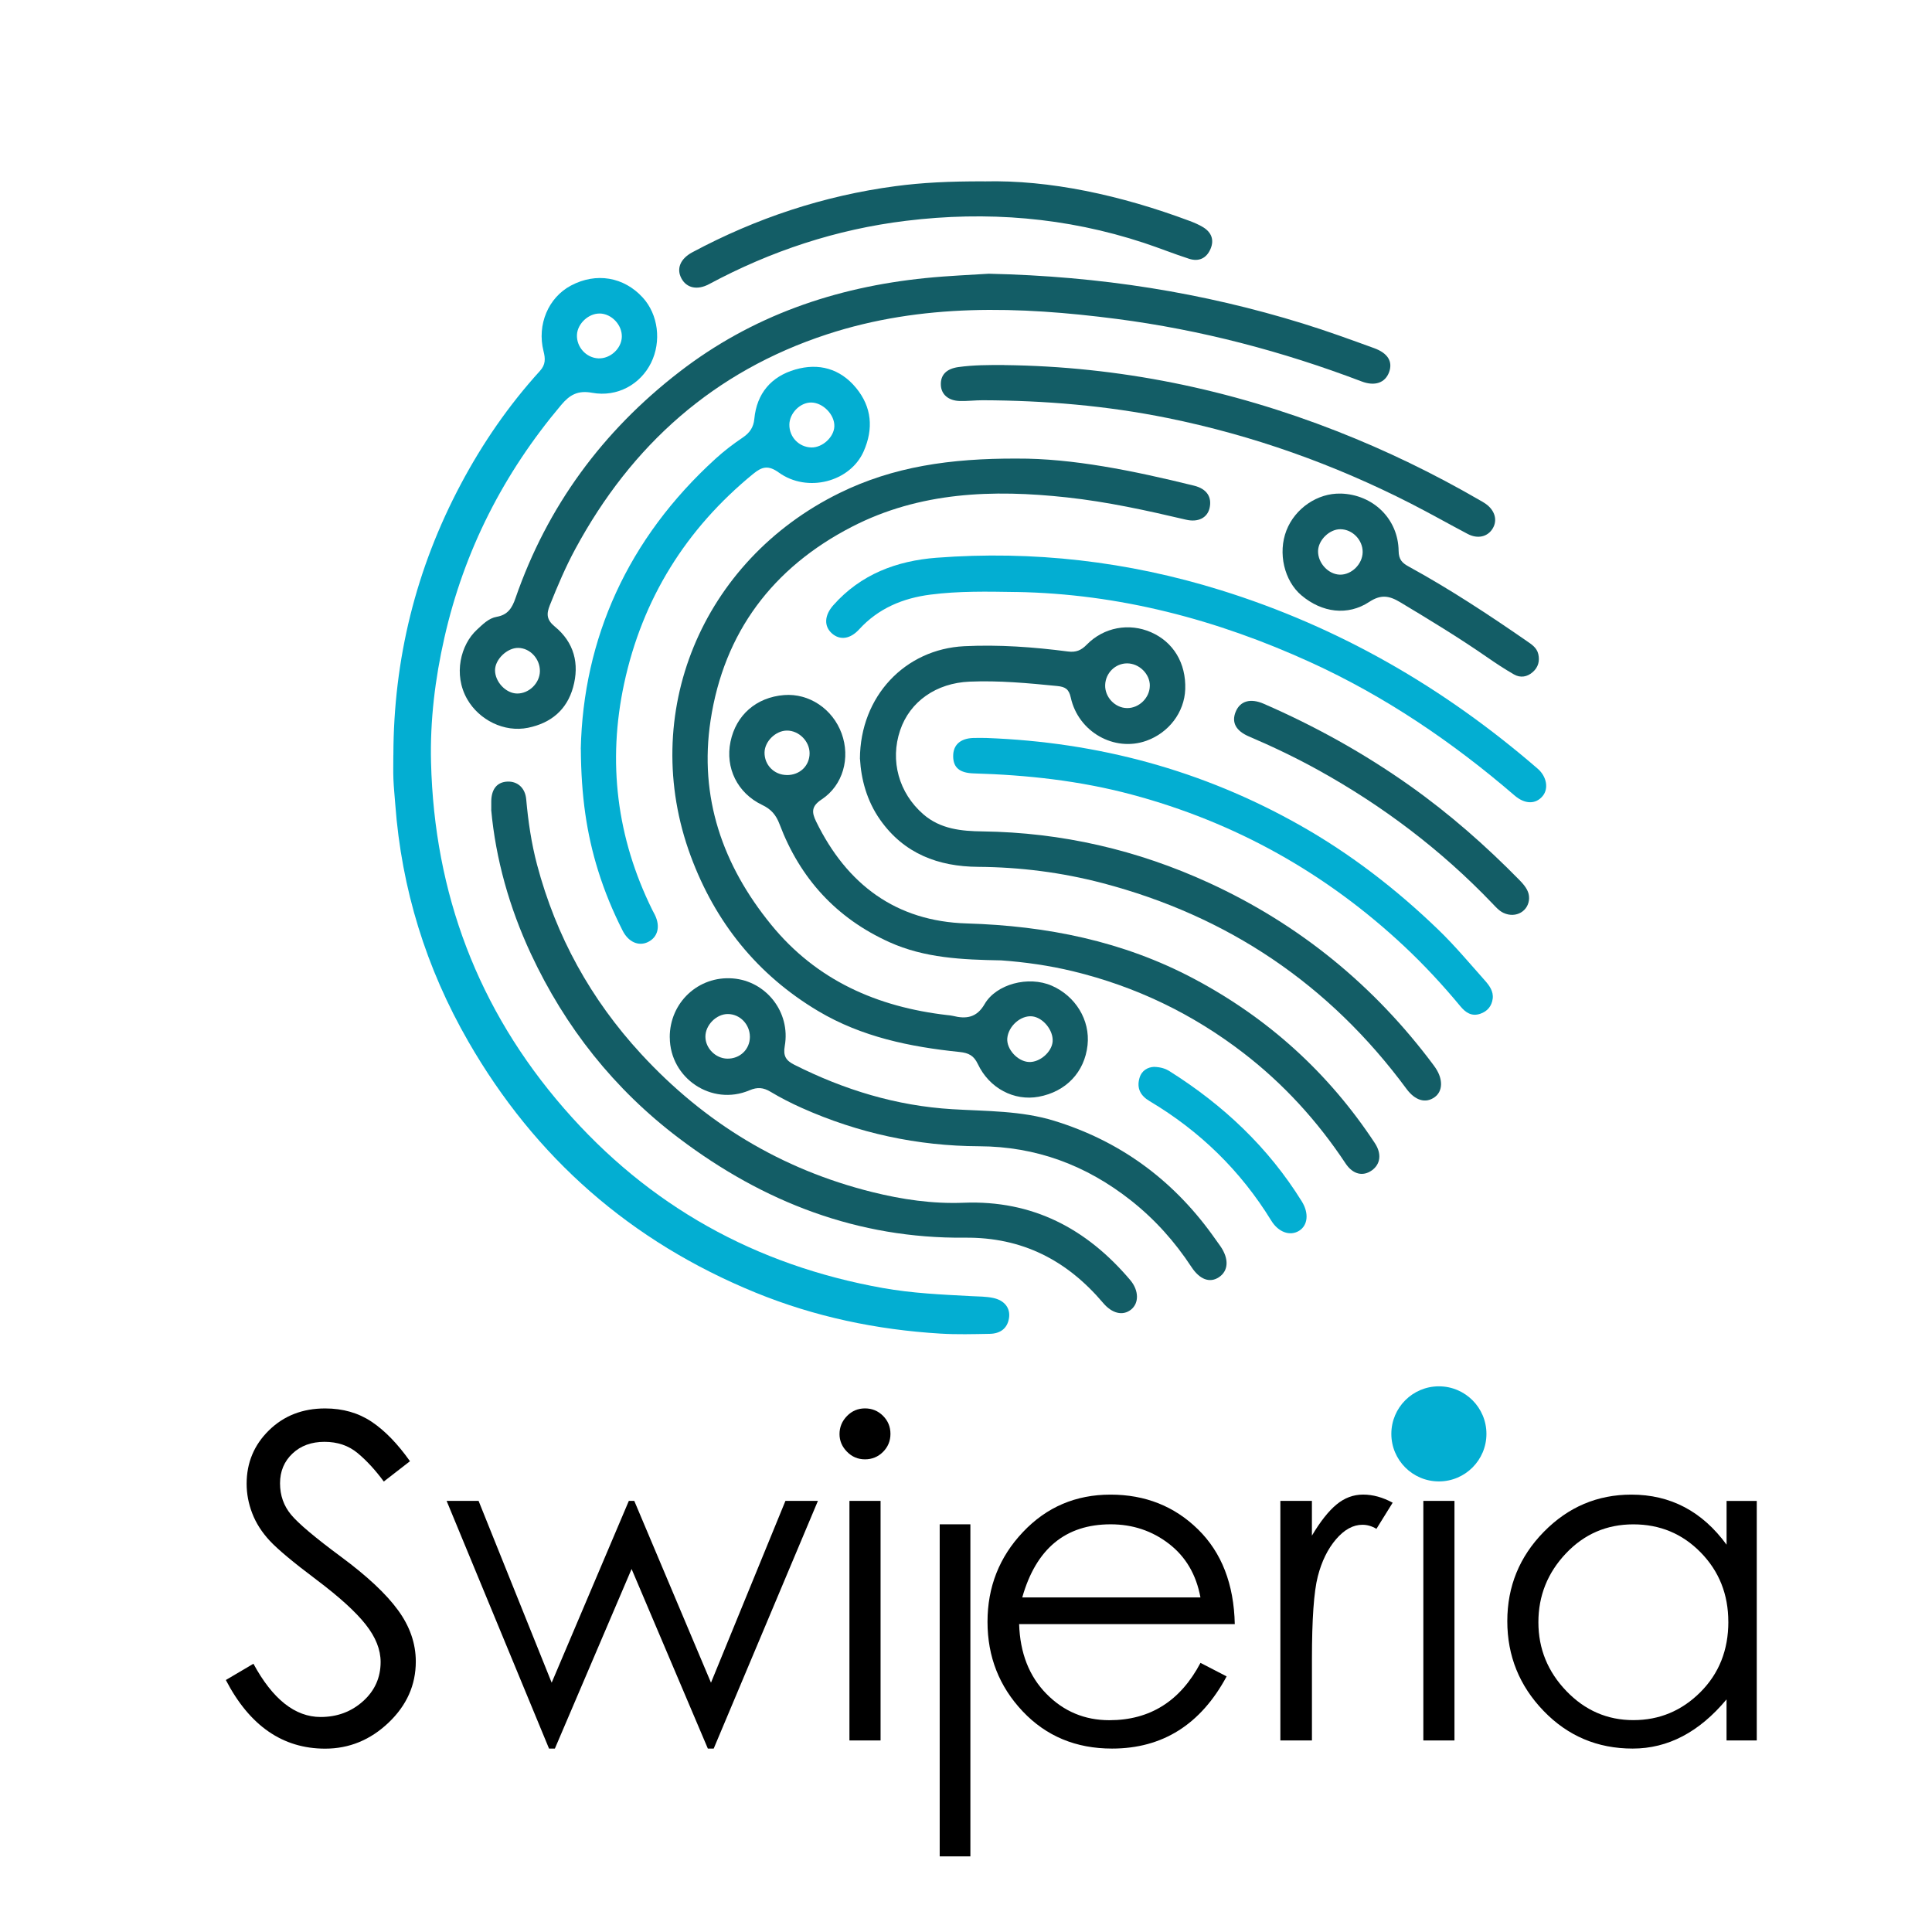 <?xml version="1.0" encoding="UTF-8"?>
<svg id="logotype" xmlns="http://www.w3.org/2000/svg" viewBox="0 0 512 512">
  <defs>
    <style>
      .cls-1 {
        fill: #000;
      }

      .cls-1, .cls-2, .cls-3 {
        stroke-width: 0px;
      }

      .cls-2 {
        fill: #135d66;
      }

      .cls-3 {
        fill: #03aed2;
      }
    </style>
  </defs>
  <g id="logo">
    <path class="cls-3" d="M104.25,200.11c.05-25.43,5.95-49.38,17.9-71.85,5.77-10.85,12.67-20.87,20.93-29.95,1.53-1.68,1.47-3.24.96-5.25-1.78-7.05,1.3-14.22,7.28-17.39,6.67-3.54,14.02-2.3,19.03,3.2,4.09,4.49,4.99,11.61,2.18,17.3-2.8,5.66-8.92,9.15-15.62,7.92-3.82-.7-5.95.57-8.19,3.23-15.25,18.09-25.71,38.56-30.95,61.68-2.47,10.88-3.82,21.93-3.54,33.05.87,34.7,12.4,65.41,35.22,91.67,22.51,25.91,50.82,41.6,84.52,47.62,7.76,1.39,15.62,1.74,23.48,2.15,1.91.1,3.86.08,5.71.47,3.06.63,4.64,2.7,4.24,5.33-.44,2.86-2.42,4.14-5.12,4.19-4.34.08-8.69.2-13.02-.06-16.94-1.02-33.36-4.46-49.11-10.9-32.93-13.48-58.3-35.67-76.04-66.51-11.2-19.46-17.7-40.44-19.36-62.88-.16-2.21-.4-4.42-.49-6.64-.08-2.12-.02-4.24-.02-6.37ZM158.96,83.09c-2.97-.07-5.91,2.66-6.06,5.62-.16,3.24,2.44,6.12,5.66,6.26,3.16.14,6.15-2.59,6.23-5.71.08-3.16-2.69-6.1-5.83-6.18Z"/>
    <path class="cls-2" d="M269.57,121.53c14.58-.08,30.78,3.21,46.87,7.18,3.37.83,4.78,3.01,4.11,5.93-.59,2.57-3,3.85-6.26,3.08-10.42-2.45-20.86-4.74-31.52-5.9-19.66-2.15-39.04-1.49-57.04,7.8-20.91,10.79-33.87,27.92-37.42,51.29-3.09,20.33,3.17,38.34,16.04,54.13,12.04,14.78,28.12,21.82,46.67,23.97.5.06,1.01.09,1.5.21,3.51.88,6.32.5,8.41-3.12,3.06-5.29,11.59-7.58,17.81-4.87,6.25,2.73,10.2,9.07,9.47,15.75-.78,7.14-5.69,12.33-12.96,13.67-6.47,1.19-13.06-2.21-16.11-8.66-1.06-2.24-2.42-2.95-4.82-3.2-13.14-1.35-25.96-3.98-37.5-10.85-16.16-9.63-27.28-23.55-33.77-41.07-13.91-37.58,2.86-78.24,39.43-96.21,14.2-6.98,29.34-9.2,47.08-9.13ZM278.96,275.99c.21-2.97-2.56-6.35-5.44-6.65-3.02-.31-6.3,2.6-6.58,5.82-.24,2.88,2.76,6.16,5.76,6.28,2.87.12,6.06-2.66,6.26-5.45Z"/>
    <path class="cls-2" d="M262.04,72.54c29.67.66,56.77,5.02,83.24,13.2,6.36,1.96,12.62,4.25,18.87,6.52,3.68,1.34,4.97,3.58,3.99,6.32-1.02,2.85-3.75,3.86-7.31,2.5-21.02-8-42.65-13.68-64.95-16.57-25.79-3.34-51.55-4.15-76.71,4.09-29.94,9.81-51.81,29.3-66.71,56.89-2.6,4.8-4.72,9.83-6.75,14.9-.93,2.32-.88,3.85,1.32,5.66,5.1,4.17,6.59,9.84,4.84,16.11-1.67,5.99-5.88,9.47-11.95,10.71-6.29,1.28-12.93-2.05-16.1-7.57-3.78-6.59-1.7-14.49,2.55-18.4,1.55-1.43,3.1-3.06,5.26-3.44,2.9-.5,4.07-2.29,4.97-4.92,8.43-24.35,23.06-44.24,43.41-59.96,19.26-14.88,41.3-22.47,65.28-24.89,6.21-.63,12.47-.86,16.73-1.15ZM143.08,177.9c.05-3.29-2.58-6.14-5.72-6.2-2.94-.05-6.15,3.02-6.17,5.89-.02,3.1,2.87,6.17,5.84,6.2,3.16.04,6-2.74,6.05-5.9Z"/>
    <path class="cls-2" d="M227.89,201.15c.05-16.67,12-29.13,27.66-29.9,9.2-.45,18.34.22,27.44,1.4,2.16.28,3.52-.29,5.01-1.81,4.52-4.63,11.24-5.83,17.04-3.29,5.94,2.6,9.3,8.21,9.06,15.11-.22,6.08-4.33,11.53-10.32,13.66-8.47,3.01-18-2.33-20.01-11.45-.5-2.27-1.46-2.85-3.58-3.07-7.74-.77-15.46-1.49-23.25-1.16-8.8.37-15.8,5.24-18.39,12.89-2.74,8.07-.33,16.64,6.14,22.26,4.54,3.95,10.14,4.47,15.66,4.54,21.02.27,41.06,4.91,60.08,13.65,23.93,11,43.79,27.21,59.55,48.39.18.24.35.49.52.75,1.96,2.99,1.84,6.08-.29,7.63-2.4,1.74-5.18.91-7.46-2.17-20.44-27.71-47.37-45.84-80.61-54.56-10.77-2.82-21.75-4.22-32.92-4.3-10.53-.07-19.61-3.46-25.95-12.44-3.62-5.12-5.07-10.92-5.36-16.13ZM304.72,181.73c.02-3.13-2.81-5.92-6.02-5.93-3.13,0-5.72,2.55-5.82,5.74-.1,3.21,2.62,6.08,5.8,6.11,3.19.04,6.02-2.74,6.03-5.92Z"/>
    <path class="cls-2" d="M265.35,254.51c-10.39-.18-20.34-.62-29.66-4.83-14.06-6.35-23.67-16.9-29.1-31.26-.93-2.45-2.21-3.96-4.6-5.1-6.61-3.15-9.83-9.86-8.4-16.76,1.46-7.08,6.86-11.78,14.2-12.36,6.61-.52,12.86,3.65,15.25,10.18,2.35,6.43.4,13.72-5.3,17.48-2.77,1.83-2.65,3.42-1.43,5.91,8.15,16.65,21.15,26.39,39.87,26.95,21.2.63,41.43,4.67,60.28,14.69,19.64,10.44,35.64,24.93,47.89,43.53,1.86,2.82,1.51,5.59-.82,7.24-2.35,1.66-5.02,1.05-6.95-1.87-7.43-11.21-16.37-21.02-27.01-29.22-13.53-10.43-28.59-17.67-45.23-21.7-6.4-1.55-12.85-2.43-18.99-2.88ZM208.49,205.4c3.46.04,6.06-2.45,6.06-5.78,0-3.19-2.83-6.02-6-6.01-2.97,0-5.89,2.85-5.94,5.78-.06,3.31,2.53,5.97,5.88,6Z"/>
    <path class="cls-2" d="M130.19,214.58c0-1.1-.01-1.71,0-2.31.07-3.23,1.6-5.04,4.32-5.14,2.65-.09,4.67,1.67,4.94,4.69.52,5.85,1.37,11.64,2.87,17.32,5.04,19.01,14.25,35.71,27.6,50.19,16.82,18.25,37.13,30.57,61.19,36.57,7.95,1.98,16.06,3.17,24.27,2.84,18.25-.72,32.59,6.84,44.14,20.49,2.31,2.73,2.38,6.12.2,7.84-2.18,1.72-5.02,1.01-7.36-1.75-9.6-11.33-21.44-17.47-36.66-17.32-28.31.27-53.33-9.39-75.76-26.35-17.18-12.99-30.16-29.4-39.24-48.86-5.72-12.26-9.34-25.16-10.53-38.19Z"/>
    <path class="cls-3" d="M153.91,198.54c.63-29.25,12.4-55.78,35.78-77.03,2.23-2.03,4.66-3.88,7.17-5.57,1.83-1.24,2.83-2.71,3.04-4.9.64-6.82,4.52-11.28,10.86-13.11,6.17-1.79,11.87-.28,16.11,4.87,4.2,5.11,4.63,10.85,2.02,16.79-3.58,8.13-14.93,11.1-22.51,5.63-2.73-1.97-4.4-1.58-6.73.32-17.87,14.6-29.44,33.2-34.26,55.67-4.43,20.68-1.97,40.79,7.45,59.88.22.45.48.89.7,1.34,1.53,3.11.79,5.98-1.87,7.24-2.45,1.16-5.14-.03-6.66-3.03-2.61-5.14-4.81-10.46-6.52-15.97-3.02-9.71-4.48-19.67-4.56-32.14ZM221.11,112.98c.1-3.09-3.01-6.28-6.13-6.31-2.93-.02-5.74,2.81-5.79,5.84-.05,3.3,2.54,6,5.84,6.07,2.94.06,5.99-2.75,6.08-5.6Z"/>
    <path class="cls-3" d="M269.22,156.89c-7.56-.12-15.12-.28-22.64.69-7.31.94-13.8,3.63-18.9,9.21-2.37,2.59-5.07,2.94-7.18,1.1-2.19-1.92-2.05-4.8.33-7.49,7.27-8.22,16.81-11.78,27.34-12.59,25.61-1.95,50.73.95,75.29,8.58,31.4,9.75,59.23,25.85,84.05,47.33,2.38,2.06,2.95,5.26,1.31,7.24-1.86,2.25-4.74,2.19-7.47-.17-16.46-14.17-34.33-26.28-54.08-35.29-24.74-11.29-50.66-18.16-78.04-18.62Z"/>
    <path class="cls-2" d="M177.49,274.92c-.04-9.21,7.57-16.34,16.69-15.63,8.84.68,15.37,8.94,13.79,17.9-.47,2.65.32,3.86,2.49,4.96,13.21,6.66,27.06,10.91,41.92,11.8,9.04.55,18.21.37,26.98,3.07,17.26,5.3,31.14,15.41,41.76,30.02.77,1.06,1.54,2.12,2.29,3.2,2.34,3.37,2.17,6.57-.42,8.26-2.4,1.57-5.06.6-7.26-2.76-4.41-6.71-9.68-12.6-16.01-17.6-11.83-9.34-25.14-14.31-40.23-14.37-16.37-.07-32.03-3.47-46.97-10.14-2.85-1.27-5.65-2.7-8.32-4.3-1.91-1.14-3.47-1.29-5.6-.38-9.99,4.24-21.06-3.21-21.1-14.03ZM192.71,280.55c3.38.07,6.01-2.45,6.02-5.76,0-3.32-2.62-6.05-5.84-6.06-3.05-.02-5.98,2.94-5.95,6.03.02,3.04,2.7,5.73,5.78,5.79Z"/>
    <path class="cls-3" d="M261.32,195.57c29.69,1.09,57.34,8.55,83.07,23.07,13.54,7.64,25.71,17.05,36.85,27.81,4.34,4.19,8.23,8.86,12.25,13.37,1.2,1.35,2.35,2.89,2.09,4.86-.26,1.94-1.38,3.33-3.29,3.98-2.3.79-3.91-.34-5.27-1.98-4.64-5.6-9.58-10.93-14.88-15.9-20.73-19.41-44.78-32.87-72.22-40.21-13.72-3.67-27.72-5.2-41.86-5.61-3.73-.11-5.45-1.51-5.46-4.57-.01-2.98,1.89-4.71,5.36-4.82,1.21-.04,2.42,0,3.38,0Z"/>
    <path class="cls-2" d="M266.07,96.75c30.5.34,59.86,6.4,88.23,17.52,13.09,5.13,25.69,11.25,37.85,18.29.52.3,1.06.59,1.55.94,2.47,1.74,3.21,4.35,1.88,6.55-1.33,2.22-3.97,2.85-6.63,1.45-5-2.63-9.91-5.42-14.94-7.99-20.51-10.48-41.99-18.14-64.59-22.73-16.18-3.28-32.52-4.65-48.99-4.71-2.01,0-4.03.25-6.04.2-3.03-.07-4.92-1.71-5.05-4.16-.15-2.76,1.49-4.39,4.64-4.83,4.02-.56,8.04-.56,12.08-.54Z"/>
    <path class="cls-2" d="M260.86,48.07c17.27-.43,36.11,3.64,54.43,10.49,1.22.46,2.45.98,3.56,1.66,2.17,1.34,2.98,3.32,1.96,5.72-1.06,2.52-3.12,3.47-5.69,2.64-4.03-1.3-7.97-2.89-11.99-4.22-20.57-6.78-41.6-8.47-63.06-5.84-18.46,2.26-35.78,7.99-52.14,16.77-3.15,1.69-5.98,1.05-7.35-1.52-1.36-2.54-.33-5.19,2.93-6.93,16.9-9.04,34.81-14.98,53.83-17.51,7.02-.93,14.06-1.29,23.52-1.27Z"/>
    <path class="cls-2" d="M355.3,130.8c8.55.24,15.24,6.68,15.35,15.2.03,2.27.93,3.19,2.65,4.13,10.81,5.92,21.1,12.69,31.23,19.7,1.32.91,2.75,1.79,3.14,3.54.41,1.82-.03,3.44-1.42,4.69-1.5,1.35-3.31,1.66-5.05.66-2.45-1.4-4.81-2.96-7.13-4.57-7.47-5.18-15.24-9.89-23.03-14.57-2.93-1.76-5.12-2.08-8.18-.07-5.72,3.76-12.51,2.85-17.95-1.72-4.59-3.86-6.31-11.27-3.99-17.22,2.28-5.87,8.28-9.94,14.38-9.76ZM361.12,146.34c.05-3.22-2.68-6.06-5.88-6.09-2.9-.04-5.88,2.86-5.94,5.77-.07,3.17,2.71,6.19,5.77,6.27,3.09.08,6-2.78,6.05-5.95Z"/>
    <path class="cls-2" d="M405.23,237.97c-.05,3.47-3.48,5.48-6.76,3.97-1.23-.57-2.08-1.58-2.99-2.53-13.58-14.19-29.08-25.9-46.24-35.39-5.91-3.27-12.02-6.18-18.24-8.84-3.55-1.52-4.67-3.79-3.53-6.56,1.17-2.84,3.88-3.66,7.44-2.11,13.64,5.94,26.57,13.12,38.74,21.74,10.5,7.44,20.1,15.88,29.09,25.05,1.78,1.81,2.5,3.18,2.48,4.68Z"/>
    <path class="cls-3" d="M305.8,282.73c1.85.06,3.08.47,4.21,1.19,14.18,8.94,26.11,20.16,34.99,34.48,1.92,3.1,1.61,6.33-.74,7.78-2.41,1.48-5.48.37-7.36-2.7-8.13-13.23-18.92-23.74-32.23-31.66-2.42-1.44-3.46-3.36-2.72-6.05.58-2.13,2.26-2.96,3.85-3.04Z"/>
  </g>
  <g id="typography">
    <path class="cls-1" d="M59.87,445.21l7.29-4.3c5.1,9.41,11.04,14.11,17.81,14.11,4.38,0,8.13-1.39,11.24-4.18,3.11-2.79,4.66-6.26,4.66-10.4,0-3.27-1.31-6.58-3.95-9.92-2.63-3.35-6.99-7.31-13.09-11.9-6.1-4.58-10.2-8.01-12.32-10.28-2.11-2.27-3.67-4.7-4.66-7.29-1-2.59-1.49-5.2-1.49-7.83,0-5.58,1.97-10.3,5.92-14.17,3.95-3.87,8.91-5.8,14.89-5.8,4.7,0,8.81,1.18,12.32,3.53,3.51,2.35,6.89,5.84,10.16,10.46l-6.94,5.38c-2.23-3.03-4.54-5.54-6.93-7.53-2.39-1.99-5.32-2.99-8.79-2.99s-6.3,1.04-8.49,3.11c-2.19,2.07-3.29,4.7-3.29,7.89s.98,5.96,2.93,8.31c1.95,2.35,6.38,6.08,13.27,11.18,6.89,5.1,11.92,9.8,15.06,14.11,3.15,4.3,4.72,8.85,4.72,13.63,0,6.22-2.41,11.62-7.23,16.2-4.82,4.58-10.42,6.88-16.8,6.88-11.24,0-20.01-6.06-26.3-18.17Z"/>
    <path class="cls-1" d="M118.34,397.75h8.49l19.37,48.18,20.45-48.18h1.44l20.33,48.18,19.73-48.18h8.61l-27.62,65.64h-1.55l-20.21-47.59-20.33,47.59h-1.55l-27.14-65.64Z"/>
    <path class="cls-1" d="M222.48,380.05c0-1.83.66-3.43,1.97-4.78,1.31-1.35,2.91-2.03,4.78-2.03s3.47.66,4.78,1.97c1.32,1.32,1.97,2.91,1.97,4.78s-.66,3.47-1.97,4.78c-1.31,1.31-2.91,1.97-4.78,1.97s-3.47-.68-4.78-2.03c-1.32-1.35-1.97-2.91-1.97-4.66ZM225.11,397.75h8.25v63.49h-8.25v-63.49Z"/>
    <path class="cls-1" d="M249.03,403.96h8.13v88h-8.13v-88Z"/>
    <path class="cls-1" d="M318.13,440.67l6.94,3.59c-6.86,12.75-16.98,19.13-30.37,19.13-9.57,0-17.46-3.29-23.67-9.86-6.22-6.58-9.33-14.49-9.33-23.73s3.13-17.18,9.39-23.79c6.26-6.62,13.99-9.92,23.2-9.92s16.94,3.07,23.2,9.21c6.26,6.14,9.51,14.51,9.74,25.11h-57.15c.24,7.65,2.65,13.81,7.23,18.47,4.58,4.66,10.14,6.99,16.68,6.99,10.76,0,18.81-5.06,24.15-15.19ZM318.13,423.33c-1.12-6.06-3.91-10.8-8.37-14.23-4.46-3.43-9.61-5.14-15.42-5.14-11.96,0-19.77,6.46-23.43,19.37h47.23Z"/>
    <path class="cls-1" d="M339.3,397.75h8.37v9.21c2.23-3.75,4.4-6.5,6.52-8.25,2.11-1.75,4.46-2.63,7.05-2.63s5.2.72,7.83,2.15l-4.3,6.93c-1.2-.72-2.43-1.08-3.71-1.08-2.47,0-4.8,1.28-6.99,3.83-2.19,2.55-3.81,5.84-4.84,9.86-1.04,4.03-1.55,11.34-1.55,21.94v21.52h-8.37v-63.49Z"/>
    <rect class="cls-1" x="377.2" y="397.75" width="8.25" height="63.49"/>
    <path class="cls-1" d="M465.56,397.75v63.49h-8.01v-10.88c-7.25,8.69-15.54,13.03-24.87,13.03s-17.2-3.33-23.61-9.98c-6.42-6.65-9.62-14.59-9.62-23.79s3.23-17.1,9.68-23.67c6.46-6.58,14.19-9.86,23.2-9.86,10.36,0,18.77,4.42,25.23,13.27v-11.6h8.01ZM458.02,429.79c0-7.25-2.43-13.37-7.29-18.35-4.86-4.98-10.82-7.47-17.88-7.47s-13.01,2.57-17.87,7.71c-4.86,5.14-7.29,11.22-7.29,18.23s2.47,13.09,7.41,18.23c4.94,5.14,10.86,7.71,17.76,7.71s12.81-2.47,17.76-7.41c4.94-4.94,7.41-11.16,7.41-18.65Z"/>
    <circle class="cls-3" cx="381.32" cy="379.99" r="12.6"/>
  </g>
</svg>